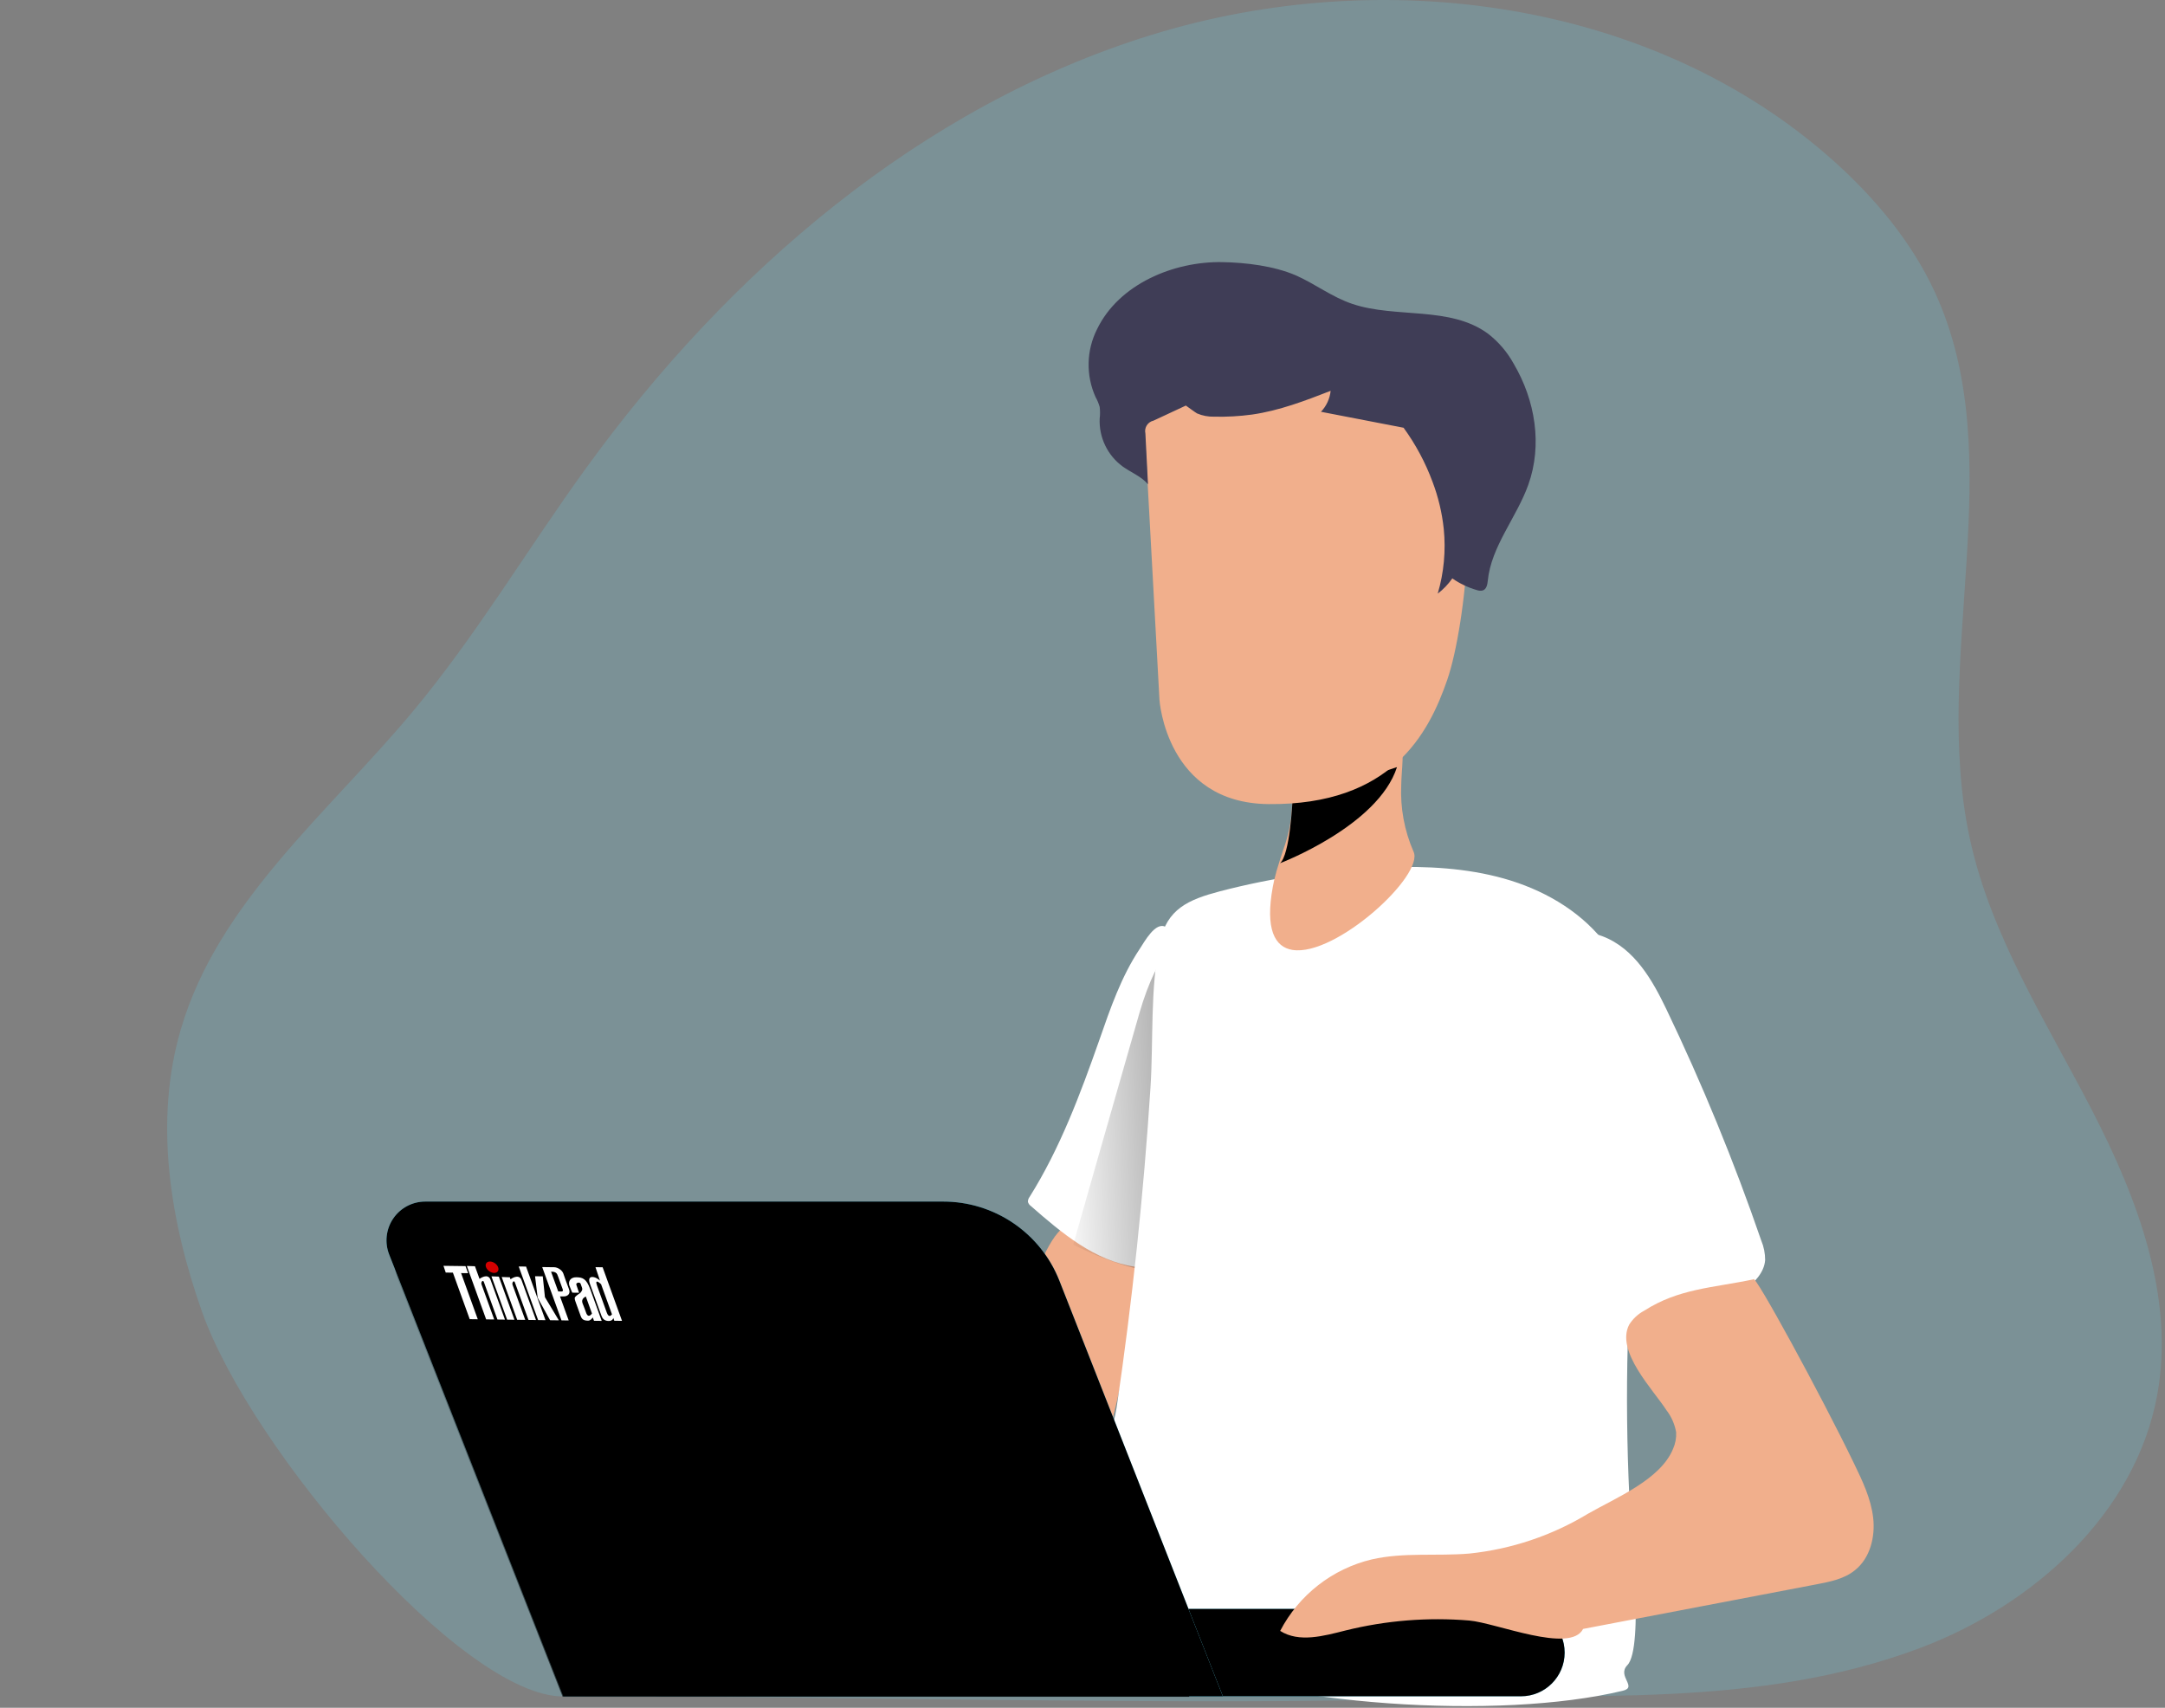 <svg width="407" height="321" viewBox="0 0 407 321" fill="none" xmlns="http://www.w3.org/2000/svg">
<rect x="0" y="0" width="407" height="321" fill="#808080" stroke="none"/>
<g clip-path="url(#clip0)">
<path opacity="0.18" d="M361.05 309.73C382.22 301.73 401.36 284.62 405.51 262.36C408.93 244 401.88 225.36 393.31 208.75C384.74 192.14 374.36 176.09 370.36 157.85C362.91 123.93 378.28 86.3 363.68 54.79C359.29 45.33 352.43 37.17 344.68 30.22C310.79 -0.06 259.9 -6.84 216.49 6.55C173.08 19.94 136.84 51.2 110.18 87.98C99.18 103.14 89.62 119.33 77.63 133.7C61.65 152.84 40.91 169.64 33.97 193.55C28.92 210.83 31.97 229.55 37.97 246.55C47.2 272.61 86.97 318.96 105.9 318.87C148.09 318.66 229.04 320.73 268.15 319.23C297.45 318.08 330.38 321.31 361.05 309.73Z" fill="#68E1FD"/>
<path d="M180.2 274.62C179.2 277.47 178.32 280.74 179.77 283.39C180.74 284.867 182.045 286.094 183.58 286.97L197.38 296.35C200.03 298.15 202.84 300 206.02 300.24C209.2 300.48 212.81 298.45 213.08 295.24C213.4 291.57 209.55 289.06 207.75 285.84C205.39 281.62 206.69 276.39 207.92 271.71C211.021 259.931 213.287 247.948 214.7 235.85C211.87 234.69 203.63 229.5 200.7 230.36C197.4 231.36 194.42 240.59 192.95 243.6C187.981 253.63 183.721 263.995 180.2 274.62Z" fill="#F1AF8C"/>
<path d="M206.67 195.47C203.09 205.64 199.29 215.84 193.55 224.98C193.342 225.245 193.232 225.573 193.24 225.91C193.331 226.227 193.529 226.502 193.8 226.69C199.57 231.74 205.8 237.01 213.39 238.1C213.885 238.214 214.403 238.169 214.87 237.97C215.308 237.659 215.631 237.213 215.79 236.7C220.63 225.49 222.34 213.21 222.18 201.07C222.075 195.006 221.594 188.954 220.74 182.95C220.54 181.49 220.43 175.01 219.16 174.25C217.23 173.11 215.11 177.09 214.27 178.34C210.79 183.55 208.73 189.55 206.67 195.47Z" fill="white"/>
<path d="M222.36 176.09C222.36 176.09 217.85 177.78 214.18 190.48C210.51 203.18 201.75 233.96 201.75 233.96C201.75 233.96 215.3 240.73 218.69 238.19C222.08 235.65 222.36 176.09 222.36 176.09Z" fill="url(#paint0_linear)"/>
<path d="M260.8 163.01C268.18 162.78 275.65 163.14 282.75 165.14C289.85 167.14 296.6 170.92 301.26 176.65C306.42 182.99 308.68 191.28 309.2 199.43C309.72 207.58 308.64 215.75 307.82 223.89C305.899 242.943 305.391 262.112 306.3 281.24C306.52 285.82 309.14 309.73 305.92 313C303.92 315.06 307.92 317.12 305.07 317.8C281.77 323.4 239.91 320.65 217.85 311.31C212.24 308.93 206.61 305.62 203.85 300.2C200.85 294.33 208.95 271.06 209.92 264.53C212.86 244.603 214.98 224.57 216.28 204.43C216.85 195.52 216.19 185.92 218.02 177.17C219.35 170.82 223.44 169.09 229.34 167.53C239.625 164.854 250.178 163.338 260.8 163.01Z" fill="white"/>
<path d="M279.97 267.26C279.2 271.31 278.19 275.54 275.42 278.6C273.229 280.79 270.548 282.428 267.6 283.38C253.7 288.62 237.85 287.8 224.53 294.38C223.59 294.792 222.725 295.356 221.97 296.05C219.4 298.59 220.12 303.05 222.16 306.05C226.69 312.68 235.5 314.54 243.45 315.77C262.51 318.77 281.97 321.22 301.02 318.15C302.057 318.075 303.048 317.696 303.87 317.06C304.527 316.297 304.948 315.359 305.08 314.36C309.4 295.18 306 275.21 305.92 255.55C305.92 244.21 306.92 232.86 306.15 221.55C305.762 214.512 304.299 207.575 301.81 200.98C300.04 196.5 294.86 186.61 291.75 195.79C286.81 210.38 285.39 226.11 283.61 241.32C282.64 249.99 281.6 258.67 279.97 267.26Z" fill="url(#paint1_linear)"/>
<path d="M285.93 302.42H124.31C119.776 302.42 116.1 306.096 116.1 310.63C116.1 315.164 119.776 318.84 124.31 318.84H285.93C290.464 318.84 294.14 315.164 294.14 310.63C294.14 306.096 290.464 302.42 285.93 302.42Z" fill="#68E1FD"/>
<path d="M285.93 302.42H124.31C119.776 302.42 116.1 306.096 116.1 310.63C116.1 315.164 119.776 318.84 124.31 318.84H285.93C290.464 318.84 294.14 315.164 294.14 310.63C294.14 306.096 290.464 302.42 285.93 302.42Z" fill="url(#paint2_linear)"/>
<path d="M242.97 178.55C239.66 178.02 237.8 174.69 239.28 166.67C239.44 165.78 239.65 164.92 239.89 164.06C239.89 163.9 239.98 163.74 240.02 163.58C240.38 162.34 240.79 161.1 241.19 159.87C242.303 156.918 242.892 153.795 242.93 150.64C242.84 148.34 242.66 145.95 243.51 143.83C244.327 142.031 245.607 140.481 247.22 139.34C250.79 136.59 261.22 131.42 263.22 138.25C264.11 141.17 263.46 144.57 263.42 147.56C263.22 151.845 264.007 156.118 265.72 160.05C267.9 164.43 251.1 179.85 242.97 178.55Z" fill="#F1AF8C"/>
<path d="M240.62 162.26C240.62 162.26 259.06 155.26 262.62 144.19L242.97 150.62C242.97 150.62 242.5 160.75 240.62 162.26Z" fill="url(#paint3_linear)"/>
<path d="M290.61 186.2C288.728 207.121 292.196 228.178 300.69 247.39C300.941 248.099 301.364 248.734 301.92 249.24C302.817 249.797 303.867 250.056 304.92 249.98C313.146 250.157 321.195 247.573 327.78 242.64C329.78 241.13 331.66 239.2 331.83 236.85C331.835 235.59 331.586 234.342 331.1 233.18C325.995 218.344 320.035 203.817 313.25 189.67C310.73 184.43 307.35 178.29 301.25 175.98C293.91 173.21 291.12 180.72 290.61 186.2Z" fill="white"/>
<path d="M297.61 306.18L341.41 297.81C344 297.31 346.7 296.81 348.75 295.11C351.56 292.85 352.55 288.89 352.14 285.3C351.73 281.71 350.14 278.38 348.56 275.12C342.34 262.24 329.72 239.12 329.64 240.47C321.98 242.09 315.64 242.17 309.06 246.38C307.927 246.991 306.97 247.883 306.28 248.97C303.65 253.97 310.84 261.27 313.28 265.07C314.215 266.285 314.84 267.709 315.1 269.22C315.152 270.288 314.954 271.353 314.52 272.33C312.15 278.15 303.71 281.54 298.52 284.53C291.734 288.633 284.127 291.187 276.24 292.01C270.12 292.53 263.87 291.74 257.89 293.11C254.222 293.984 250.785 295.636 247.812 297.955C244.84 300.274 242.4 303.205 240.66 306.55C244.22 308.81 248.85 307.5 252.95 306.47C260.547 304.586 268.4 303.954 276.2 304.6C281.26 305.03 295.21 310.89 297.61 306.18Z" fill="#F1AF8C"/>
<path d="M229.89 318.85H105.89L73.18 235.85C72.737 234.743 72.572 233.544 72.7 232.358C72.828 231.172 73.244 230.036 73.914 229.049C74.583 228.062 75.484 227.254 76.538 226.696C77.593 226.139 78.767 225.848 79.96 225.85H177.3C182.014 225.847 186.62 227.265 190.517 229.917C194.414 232.569 197.423 236.334 199.15 240.72L229.89 318.85Z" fill="#68E1FD"/>
<path d="M229.89 318.85H105.89L73.18 235.85C72.737 234.743 72.572 233.544 72.7 232.358C72.828 231.172 73.244 230.036 73.914 229.049C74.583 228.062 75.484 227.254 76.538 226.696C77.593 226.139 78.767 225.848 79.96 225.85H177.3C182.014 225.847 186.62 227.265 190.517 229.917C194.414 232.569 197.423 236.334 199.15 240.72L229.89 318.85Z" fill="url(#paint4_linear)"/>
<path d="M223.59 318.94H105.77L74.69 240.13C74.276 239.08 74.125 237.944 74.25 236.823C74.375 235.701 74.772 234.626 75.407 233.693C76.042 232.76 76.895 231.995 77.892 231.467C78.89 230.938 80.001 230.661 81.13 230.66H173.59C178.068 230.663 182.442 232.012 186.143 234.532C189.845 237.051 192.704 240.625 194.35 244.79L223.59 318.94Z" fill="url(#paint5_linear)"/>
<path d="M215.16 80.14L217.97 131.55C217.97 131.55 219.22 150.95 238.45 151.14C261.55 151.37 268.58 137.94 272.09 127.72C275.6 117.5 278.77 87.48 272.09 79.18C265.41 70.88 227.82 50.45 215.16 80.14Z" fill="#F1AF8C"/>
<path d="M229.77 49.27C220.71 49.11 210.36 53.34 206.23 61.89C205.239 63.857 204.699 66.021 204.651 68.223C204.603 70.426 205.046 72.611 205.95 74.62C206.282 75.211 206.544 75.838 206.73 76.49C206.82 77.21 206.82 77.939 206.73 78.66C206.651 80.397 207.001 82.127 207.75 83.696C208.498 85.266 209.621 86.627 211.02 87.66C212.61 88.81 214.54 89.53 215.81 91.02L215.32 81.45C215.207 80.933 215.303 80.392 215.588 79.946C215.873 79.5 216.323 79.185 216.84 79.07L222.93 76.23C222.93 76.23 224.81 77.6 225.04 77.71C226.051 78.14 227.142 78.348 228.24 78.32C230.627 78.376 233.014 78.243 235.38 77.92C240.49 77.19 245.38 75.32 250.15 73.46C249.996 74.939 249.356 76.324 248.33 77.4L263.86 80.4C266.135 83.528 267.968 86.953 269.31 90.58C270.384 93.415 271.089 96.376 271.41 99.39C271.826 103.488 271.442 107.628 270.28 111.58C271.336 110.775 272.261 109.81 273.02 108.72C274.424 109.695 275.978 110.435 277.62 110.91C277.962 111.037 278.332 111.068 278.69 111C279.45 110.79 279.61 109.89 279.69 109.17C280.31 102.72 285.11 97.27 287.31 91.11C289.98 83.65 288.63 75.26 284.55 68.35C283.341 66.16 281.698 64.241 279.72 62.71C272.57 57.47 262.41 59.87 254.25 57.13C250.37 55.83 247.25 53.36 243.54 51.73C239.42 49.98 234.26 49.35 229.77 49.27Z" fill="#3F3D56"/>
<path d="M229.77 49.27C220.71 49.11 210.36 53.34 206.23 61.89C205.239 63.857 204.699 66.021 204.651 68.223C204.603 70.426 205.046 72.611 205.95 74.62C206.282 75.211 206.544 75.838 206.73 76.49C206.82 77.21 206.82 77.939 206.73 78.66C206.651 80.397 207.001 82.127 207.75 83.696C208.498 85.266 209.621 86.627 211.02 87.66C212.61 88.81 214.54 89.53 215.81 91.02L215.32 81.45C215.207 80.933 215.303 80.392 215.588 79.946C215.873 79.5 216.323 79.185 216.84 79.07L222.93 76.23C222.93 76.23 224.81 77.6 225.04 77.71C226.051 78.14 227.142 78.348 228.24 78.32C230.627 78.376 233.014 78.243 235.38 77.92C240.49 77.19 245.38 75.32 250.15 73.46C249.996 74.939 249.356 76.324 248.33 77.4L263.86 80.4C266.135 83.528 267.968 86.953 269.31 90.58C270.384 93.415 271.089 96.376 271.41 99.39C271.826 103.488 271.442 107.628 270.28 111.58C271.336 110.775 272.261 109.81 273.02 108.72C274.424 109.695 275.978 110.435 277.62 110.91C277.962 111.037 278.332 111.068 278.69 111C279.45 110.79 279.61 109.89 279.69 109.17C280.31 102.72 285.11 97.27 287.31 91.11C289.98 83.65 288.63 75.26 284.55 68.35C283.341 66.16 281.698 64.241 279.72 62.71C272.57 57.47 262.41 59.87 254.25 57.13C250.37 55.83 247.25 53.36 243.54 51.73C239.42 49.98 234.26 49.35 229.77 49.27Z" fill="url(#paint6_linear)"/>
<path d="M208.7 77.55C210.47 74.05 214.31 71.97 218.18 71.34C222.05 70.71 226.01 71.29 229.88 71.88C226.13 74.88 215.66 79.35 215.46 80.15C215.319 81.566 215.302 82.991 215.41 84.41C215.55 86.47 215.62 88.63 215.61 90.69C214.644 89.744 213.562 88.924 212.39 88.25C211.382 87.862 210.464 87.273 209.69 86.52C208.678 85.279 208.047 83.772 207.871 82.181C207.696 80.59 207.983 78.982 208.7 77.55Z" fill="url(#paint7_linear)"/>
<path d="M111.943 238.183L112.792 240.716C112.792 240.716 112.317 240.237 111.687 240.071C111.057 239.906 110.464 240.118 110.911 241.354L113.065 247.309C113.249 247.816 113.586 248.286 114.41 248.297C115.234 248.308 115.291 247.716 115.291 247.716L115.486 248.255L116.934 248.274L113.29 238.201L111.943 238.183ZM113.614 243.086L115.045 247.042C115.045 247.042 114.498 247.905 114.083 246.755L112.25 241.689C111.668 240.082 113 241.391 113 241.391L113.614 243.086ZM110.13 243.699L111.281 246.88C111.281 246.88 111.032 247.325 110.689 247.32C110.346 247.316 110.182 246.737 110.182 246.737L109.925 246.027C109.925 246.027 109.672 245.346 109.564 245.097C109.089 244.007 110.165 243.734 110.13 243.699L110.13 243.699ZM107.609 242.975L108.856 242.991C108.856 242.991 108.5 241.915 108.351 241.503C108.202 241.091 109.009 240.912 109.146 241.293L109.387 241.957C109.513 242.306 109.52 242.493 109.14 242.963C109.013 243.121 108.345 243.472 108.111 243.801C107.948 244.03 108.093 244.404 108.299 244.974L109.157 247.345C109.398 248.01 109.739 248.231 110.576 248.242C111.026 248.248 111.438 247.628 111.438 247.628L111.667 248.261L113.116 248.28L110.973 242.357C110.239 240.33 109.523 240.095 108.341 240.08C107.16 240.064 106.789 240.946 107.041 241.643C107.293 242.34 107.61 243.069 107.609 242.975L107.609 242.975ZM105.556 248.181L106.911 248.199L105.274 243.673C105.274 243.673 105.385 243.664 105.901 243.681C106.654 243.705 107.334 243.23 106.954 242.29C106.579 241.361 106.1 239.93 105.892 239.355C105.685 238.781 104.902 238.202 104.175 238.193L101.932 238.163L105.556 248.181ZM103.596 239.035L103.848 239.038C104.28 239.029 104.657 239.258 104.768 239.566C104.965 240.109 104.885 239.852 104.885 239.852L105.747 242.232C105.827 242.453 105.951 242.759 105.507 242.753L104.938 242.746L103.596 239.035L103.596 239.035ZM94.315 240.031L97.224 248.072L98.74 248.092L96.356 241.503C96.195 241.06 96.618 240.561 96.79 241.036L99.346 248.1L100.76 248.118L98.056 240.643C97.552 239.249 95.978 240.458 95.978 240.458L95.842 240.082L94.315 240.031ZM100.585 239.888L101.076 243.93L103.408 248.153L105.058 248.175L102.444 243.821L102.034 239.907L100.585 239.888ZM97.514 238.051L101.159 248.123L102.54 248.142L98.895 238.069L97.514 238.051ZM92.387 239.907L95.332 248.047L96.713 248.065L93.78 239.957L92.387 239.907ZM87.76 237.955L91.392 247.996L92.908 248.015L90.524 241.427C90.364 240.984 90.787 240.485 90.959 240.96L93.514 248.023L94.929 248.042L92.224 240.567C91.72 239.173 90.146 240.382 90.146 240.382L89.287 238.006L87.76 237.955ZM83.794 239.195L85.141 239.213L88.304 247.955L89.82 247.975L86.68 239.296L87.994 239.313L87.512 237.983L83.37 237.929L83.794 239.195Z" fill="white"/>
<path d="M92.893 239.263C93.522 239.271 93.859 238.798 93.645 238.206C93.431 237.614 92.747 237.128 92.117 237.119C91.488 237.111 91.151 237.584 91.365 238.176C91.58 238.768 92.263 239.255 92.893 239.263Z" fill="#D40000"/>
</g>
<defs>
<linearGradient id="paint0_linear" x1="266.71" y1="205.35" x2="198.21" y2="208.36" gradientUnits="userSpaceOnUse">
<stop offset="0.01"/>
<stop offset="1" stop-opacity="0"/>
</linearGradient>
<linearGradient id="paint1_linear" x1="38622.3" y1="56784.2" x2="12953.9" y2="40620" gradientUnits="userSpaceOnUse">
<stop offset="0.01"/>
<stop offset="1" stop-opacity="0"/>
</linearGradient>
<linearGradient id="paint2_linear" x1="36568" y1="5297.71" x2="36570.6" y2="5767.47" gradientUnits="userSpaceOnUse">
<stop offset="0.01"/>
<stop offset="1" stop-opacity="0"/>
</linearGradient>
<linearGradient id="paint3_linear" x1="5943.68" y1="2939.08" x2="5856.55" y2="3769.76" gradientUnits="userSpaceOnUse">
<stop offset="0.01"/>
<stop offset="1" stop-opacity="0"/>
</linearGradient>
<linearGradient id="paint4_linear" x1="38682.7" y1="13711.8" x2="32045.8" y2="33536.2" gradientUnits="userSpaceOnUse">
<stop offset="0.01"/>
<stop offset="1" stop-opacity="0"/>
</linearGradient>
<linearGradient id="paint5_linear" x1="177.25" y1="357.75" x2="115.15" y2="184.99" gradientUnits="userSpaceOnUse">
<stop offset="0.01"/>
<stop offset="0.09" stop-opacity="0.82"/>
<stop offset="1" stop-opacity="0"/>
</linearGradient>
<linearGradient id="paint6_linear" x1="23018.4" y1="5957.91" x2="21940.3" y2="7121.67" gradientUnits="userSpaceOnUse">
<stop offset="0.01" stop-color="#3F3D56"/>
<stop offset="1" stop-opacity="0"/>
</linearGradient>
<linearGradient id="paint7_linear" x1="5097.39" y1="2492.13" x2="5133.56" y2="1911.69" gradientUnits="userSpaceOnUse">
<stop offset="0.01"/>
<stop offset="1" stop-opacity="0"/>
</linearGradient>
<clipPath id="clip0">
<rect width="406.39" height="320.69" fill="white"/>
</clipPath>
</defs>
</svg>
